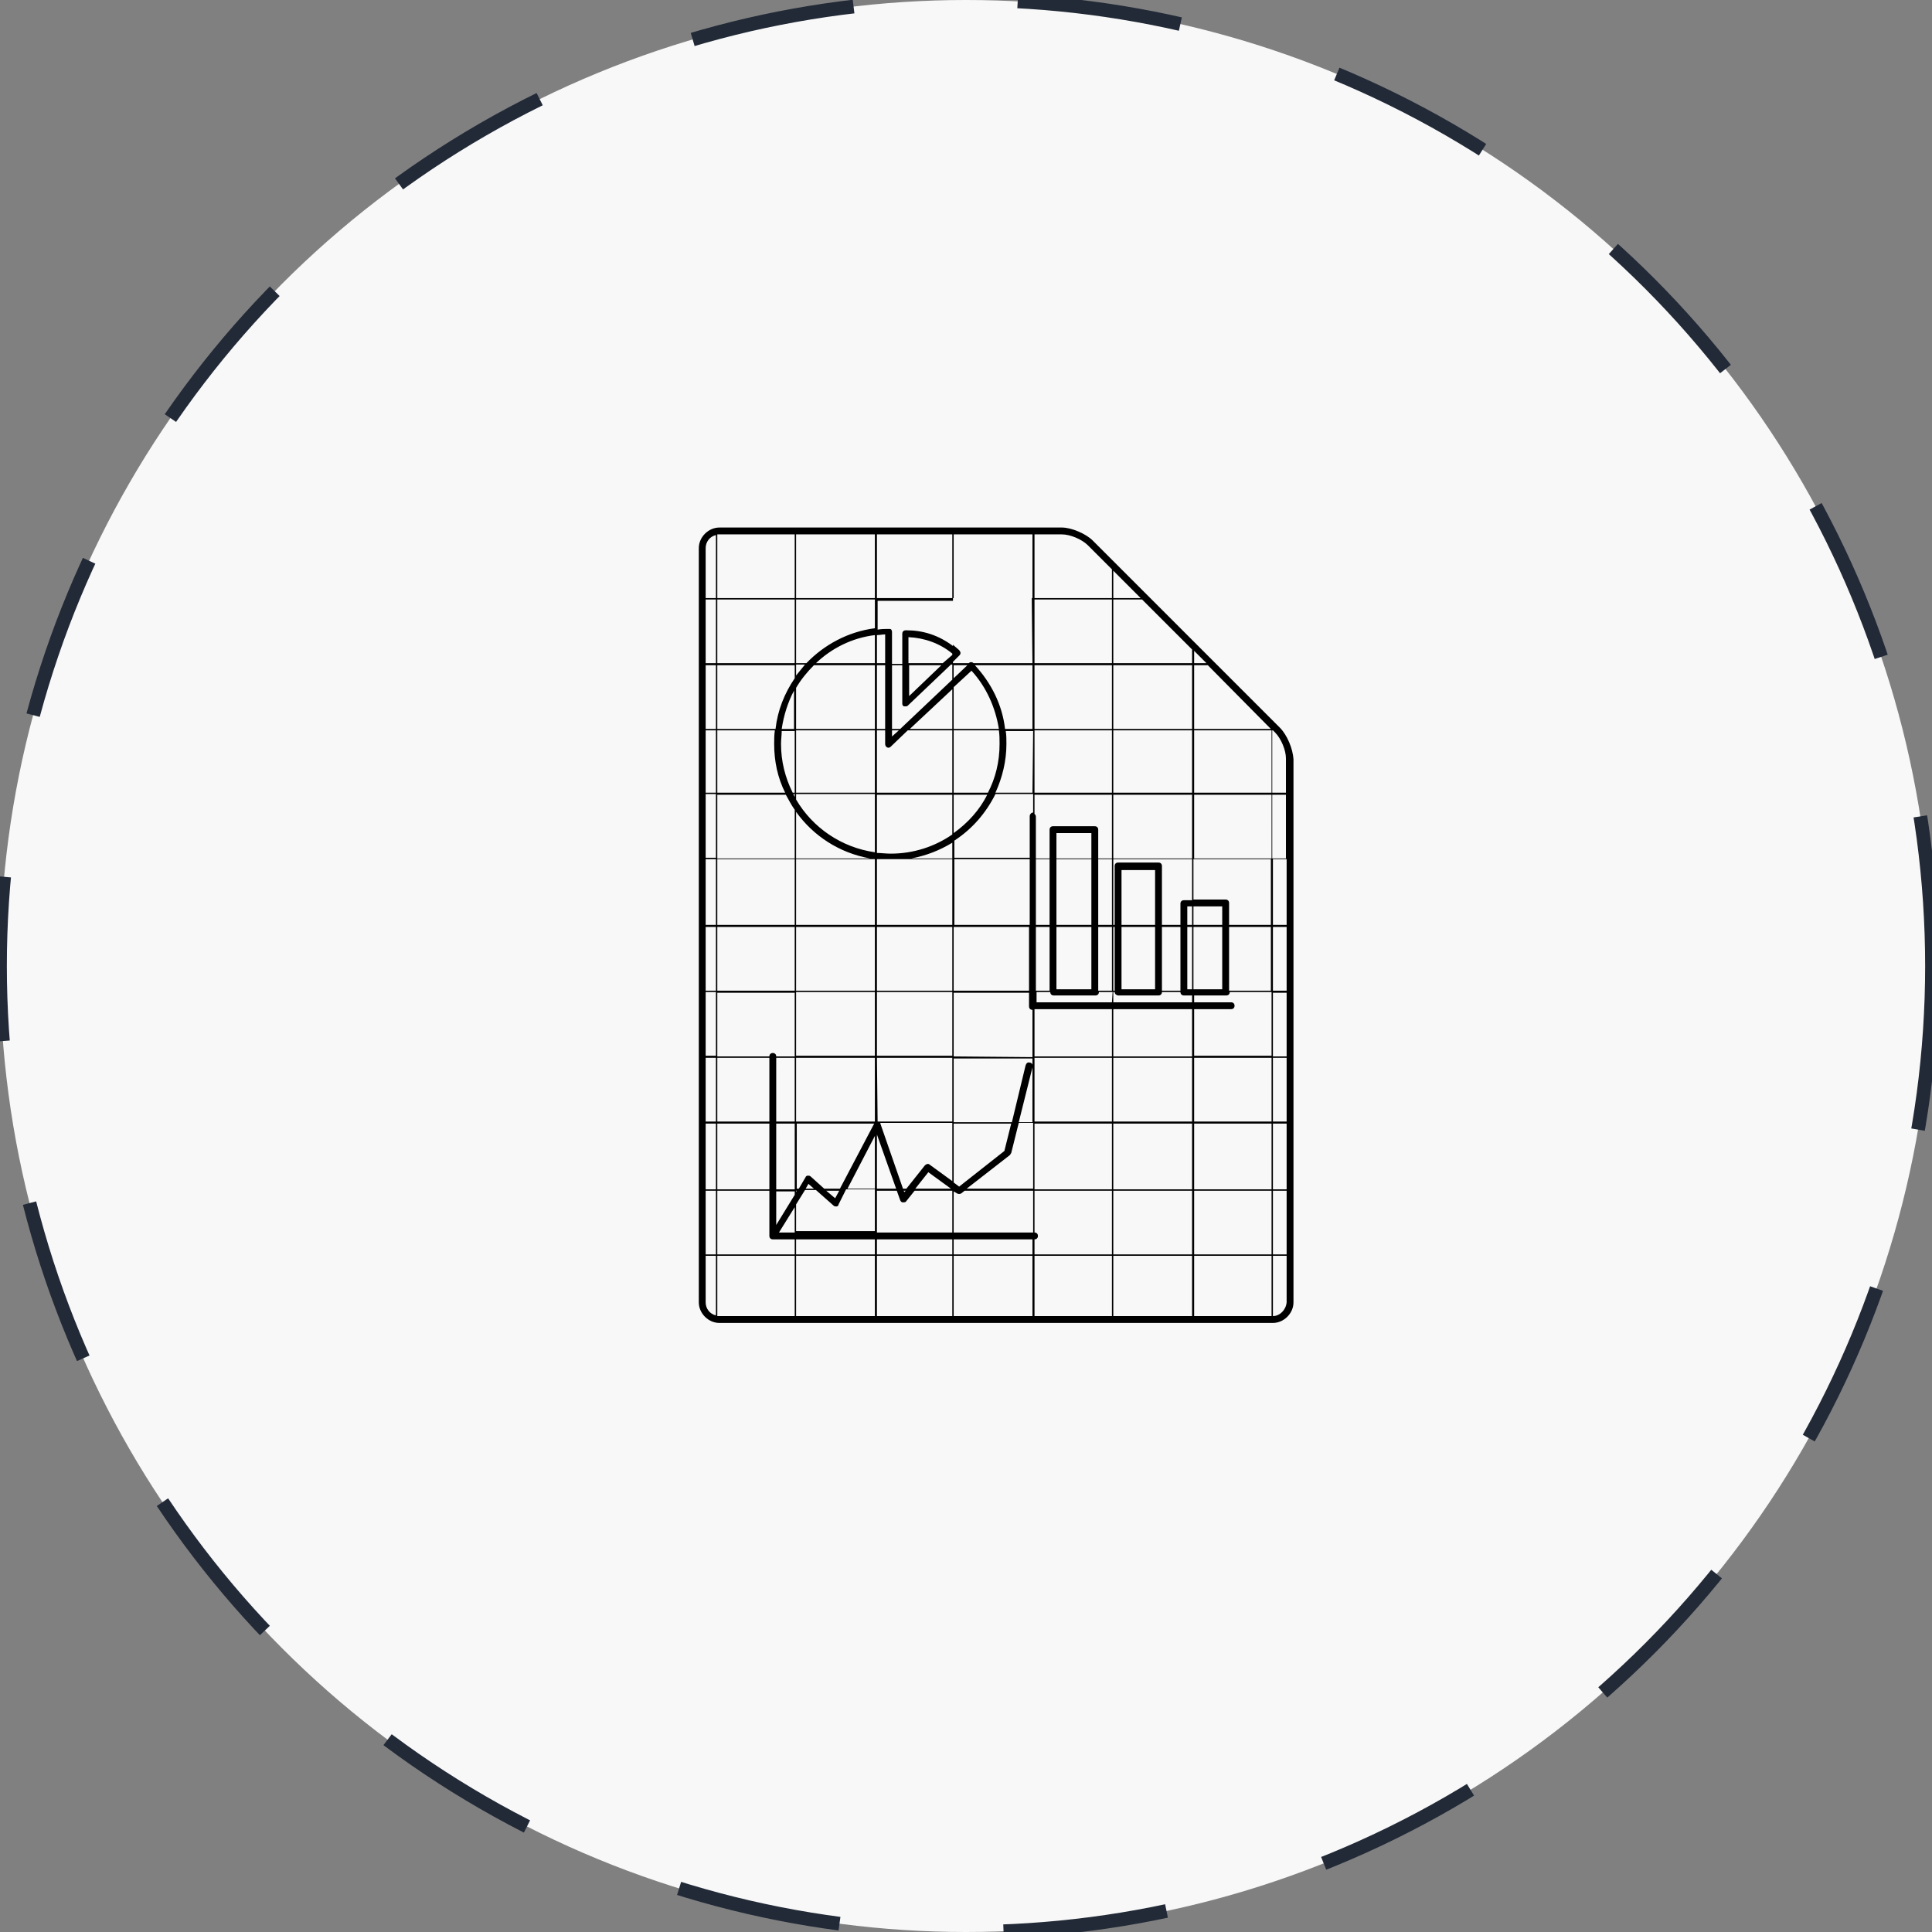 <?xml version="1.0" encoding="utf-8"?>
<!-- Generator: Adobe Illustrator 19.2.0, SVG Export Plug-In . SVG Version: 6.00 Build 0)  -->
<svg version="1.1" id="Layer_1" xmlns:sketch="http://www.bohemiancoding.com/sketch/ns"
	 xmlns="http://www.w3.org/2000/svg" xmlns:xlink="http://www.w3.org/1999/xlink" x="0px" y="0px" viewBox="0 0 282 282"
	 style="enable-background:new 0 0 282 282;" xml:space="preserve">
<rect x="0" y="0" width="282" height="282" fill="#808080" stroke="none"/>
<style type="text/css">
	.st0{fill:#f8f8f8;stroke:#222A37;stroke-width:2;stroke-dasharray:24;}
</style>
<title>Page 1 + Oval 7 Copy 8</title>
<desc>Created with Sketch.</desc>
<g id="Welcome" sketch:type="MSPage">
	<g id="Product-v3" transform="translate(-127, -3048)" sketch:type="MSArtboardGroup">
		<g id="Page-1-_x2B_-Oval-7-Copy-8" transform="translate(127, 3048)" sketch:type="MSLayerGroup">
			<circle id="Oval-7-Copy-8" sketch:type="MSShapeGroup" class="st0" cx="141" cy="141" r="141">
			</circle>
			<g id="Page-1" transform="translate(102, 77)" sketch:type="MSShapeGroup">
				<path d="M84.8,29.2L57.5,1.9c-1-1-3.1-1.9-4.5-1.9H3C1.4,0,0,1.4,0,3v110.1c0,1.6,1.4,3,3,3h80.8c1.6,0,3-1.4,3-3V33.8
					C86.7,32.3,85.9,30.3,84.8,29.2L84.8,29.2z M83.5,115.1H72.3v-8.8h11.3V115.1z M64.7,10.5l7.3,7.3v2H60.5v-9.3L64.7,10.5
					L64.7,10.5z M60.5,10.3v-4l4,4H60.5z M83.5,29.4H72.3v-9.3h2L83.5,29.4L83.5,29.4z M29.8,96.5L26.5,87c0,0,0,0,0-0.1H37v8.5
					L33.7,93c-0.2-0.2-0.5-0.1-0.7,0.1l-2.7,3.4L29.8,96.5L29.8,96.5z M30.2,96.8L30,97l-0.1-0.2H30.2z M18.3,96.5l-2-1.8
					c-0.1-0.1-0.3-0.1-0.4-0.1c-0.1,0-0.3,0.1-0.3,0.2l-1,1.7h-0.3V87h11.3l0,0l-5,9.5L18.3,96.5L18.3,96.5z M20.5,96.8l-0.6,1.1
					l-1.3-1.1H20.5z M16.8,96.5h-1.2l0.4-0.7L16.8,96.5z M14.3,96.8l-0.1,0.2v-0.2H14.3z M14,29.6v9.1h-0.3
					c-1.1-2.2-1.7-4.6-1.7-7.1c0-0.7,0.1-1.3,0.1-1.9H14z M12.1,29.4c0.3-2,0.9-3.9,1.8-5.6v5.6H12.1z M27.2,29.6v2
					c0,0.2,0.1,0.4,0.3,0.5c0.2,0.1,0.4,0,0.5-0.1l2.5-2.4H37v9.1H26v-9.1H27.2z M26,29.4v-9.3h1.2v9.3L26,29.4L26,29.4z M28.2,29.6
					h1l-1,0.9V29.6z M66.6,58h-4.9V50h4.9V58z M66.6,58.3v9.1h-4.9v-9.1H66.6z M76.4,58h-4.2v-2.7h4.2V58z M48.3,78.1
					c-0.3-0.1-0.5,0.1-0.6,0.4l-2,8.3h-8.5v-9.3h11.5v9.3h-2l2-8C48.8,78.4,48.6,78.1,48.3,78.1L48.3,78.1z M37.2,95.6V87h8.4l-1,4
					L38,96.2L37.2,95.6z M26.1,86.7C26,86.7,26,86.7,26.1,86.7C26,86.7,26,86.7,26.1,86.7L26,77.4h11v9.3H26.1z M10.8,76.7
					c-0.3,0-0.5,0.2-0.5,0.5H2.7v-9.3H14v9.3h-2.7C11.3,76.9,11.1,76.7,10.8,76.7L10.8,76.7z M57.3,48.3h-5.1v-3.7h5.1V48.3z
					 M57.3,48.5V58h-5.1v-9.6H57.3z M61.2,68.3h5.9c0.3,0,0.5-0.2,0.5-0.5h2.7c0,0.3,0.2,0.5,0.5,0.5H72v1H60.5v-1.5h0.2
					C60.7,68.1,61,68.3,61.2,68.3L61.2,68.3z M60.3,69.3h-11v-1.5h2c0,0.3,0.2,0.5,0.5,0.5h6.1c0.3,0,0.5-0.2,0.5-0.5h2L60.3,69.3
					L60.3,69.3z M48.3,58h-11v-9.6h11V58z M37,58H26v-9.6h1.3c0.2,0,0.5,0,0.7,0c0.2,0,0.5,0,0.7,0H37L37,58L37,58z M31,48.3
					c2.2-0.4,4.2-1.2,6-2.3v2.3H31z M25.7,48.5V58H14.2v-9.6H25.7z M14.2,48.3v-6.8c2.5,3.5,6.3,6,10.8,6.8H14.2z M25.7,58.3v9.3
					H14.2v-9.3H25.7z M26,58.3h11v9.3H26V58.3z M37.2,58.3h11v9.3h-11V58.3z M49.2,67.6v-9.3h2v9.3L49.2,67.6L49.2,67.6z M52.2,67.4
					v-9.1h5.1v9.1H52.2z M51.2,58h-2v-9.6h2V58z M48.3,42.1v6.1h-11v-2.5c2.6-1.7,4.6-4,6-6.8h5.5v2.7
					C48.5,41.6,48.3,41.9,48.3,42.1L48.3,42.1z M37.2,44.6v-5.6h4.9C41,41.2,39.3,43.1,37.2,44.6L37.2,44.6z M37,44.8
					c-2.6,1.8-5.7,2.8-9,2.8c-0.7,0-1.4-0.1-2-0.1v-8.5h11L37,44.8L37,44.8z M25.7,47.4c-4.9-0.7-9.1-3.6-11.5-7.7v-0.8h11.5V47.4z
					 M14,39.3c-0.1-0.1-0.1-0.2-0.2-0.4H14V39.3z M14,41.2v7.1H2.7v-9.3h10C13.1,39.7,13.5,40.5,14,41.2L14,41.2z M14,48.5V58H2.7
					v-9.6H14z M14,58.3v9.3H2.7v-9.3H14z M14.2,67.8h11.5v9.3H14.2V67.8z M26,67.8h11v9.3H26V67.8z M37.2,77.2v-9.3h11v2
					c0,0.3,0.2,0.5,0.5,0.5v6.9L37.2,77.2L37.2,77.2z M49,70.3h11.3v6.9H49V70.3z M60.5,70.3H72v6.9H60.5V70.3z M72.3,70.3h5.4
					c0.3,0,0.5-0.2,0.5-0.5c0-0.3-0.2-0.5-0.5-0.5h-5.4v-1h4.7c0.3,0,0.5-0.2,0.5-0.5h6.1v9.3H72.3V70.3z M77.4,67.6v-9.3h6.1v9.3
					L77.4,67.6L77.4,67.6z M76.4,67.4h-4.2v-9.1h4.2V67.4z M72,58h-0.7v-2.7H72V58z M72,58.3v9.1h-0.7v-9.1H72z M70.3,67.6h-2.7
					v-9.3h2.7V67.6z M60.7,67.6h-0.2v-9.3h0.2V67.6z M60.3,67.6h-2v-9.3h2V67.6z M58.3,58v-9.6h2V58H58.3z M58.3,48.3v-4.2
					c0-0.3-0.2-0.5-0.5-0.5h-6.1c-0.3,0-0.5,0.2-0.5,0.5v4.2h-2v-6.1c0-0.2-0.1-0.3-0.2-0.4v-2.8h11.3v9.3L58.3,48.3L58.3,48.3z
					 M49,38.7v-9.1h11.3v9.1H49z M48.7,38.7h-5.4c1-2.2,1.6-4.6,1.6-7.1c0-0.7,0-1.3-0.1-1.9h4L48.7,38.7L48.7,38.7z M43.9,31.6
					c0,2.6-0.6,5-1.7,7.1h-5v-9.1h6.6C43.9,30.3,43.9,30.9,43.9,31.6L43.9,31.6z M37.2,29.4v-6.1l2.6-2.4c2.2,2.4,3.5,5.4,4,8.5
					H37.2z M37,29.4h-6.2l6.2-5.8V29.4z M25.7,38.7H14.2v-9.1h11.5V38.7z M12.6,38.7H2.7v-9.1h8.4C11,30.3,11,30.9,11,31.6
					C11,34.1,11.5,36.5,12.6,38.7L12.6,38.7z M2.5,38.7H1v-9.1h1.5V38.7z M2.5,38.9v9.3H1v-9.3H2.5z M2.5,48.5V58H1v-9.6H2.5z
					 M2.5,58.3v9.3H1v-9.3H2.5z M2.5,67.8v9.3H1v-9.3H2.5z M2.5,77.4v9.3H1v-9.3H2.5z M2.7,77.4h7.6v9.3H2.7V77.4z M11.3,77.4H14
					v9.3h-2.7V77.4z M14.2,77.4h11.5v9.3H14.2V77.4z M25.7,88.8v7.7h-4L25.7,88.8z M26,88.6l2.8,7.9H26V88.6z M33.5,94.1l3.3,2.4
					h-5.2L33.5,94.1z M37.7,97.2c0.2,0.1,0.4,0.1,0.6,0l0.5-0.4h10v6.1H37.2v-6L37.7,97.2z M39.1,96.5l6.3-4.9
					c0.1-0.1,0.1-0.2,0.2-0.3l1.1-4.4h2.1v9.6H39.1z M49,87h11.3v9.6H49V87z M49,86.7v-9.3h11.3v9.3H49z M60.5,77.4H72v9.3H60.5
					V77.4z M72.3,77.4h11.3v9.3H72.3V77.4z M83.8,77.4h2v9.3h-2V77.4z M83.8,77.2v-9.3h2v9.3H83.8z M83.8,67.6v-9.3h2v9.3L83.8,67.6
					L83.8,67.6z M83.8,58v-9.6h2V58H83.8z M83.5,58h-6.1v-3.2c0-0.3-0.2-0.5-0.5-0.5h-4.7v-5.9h11.3V58z M72,54.4h-1.2
					c-0.3,0-0.5,0.2-0.5,0.5V58h-2.7v-8.6c0-0.3-0.2-0.5-0.5-0.5h-5.9c-0.3,0-0.5,0.2-0.5,0.5V58h-0.2v-9.6H72V54.4z M60.5,48.3
					v-9.3H72v9.3L60.5,48.3L60.5,48.3z M60.5,38.7v-9.1H72v9.1H60.5z M60.5,29.4v-9.3H72v9.3L60.5,29.4L60.5,29.4z M60.3,29.4H49
					v-9.3h11.3V29.4z M48.7,29.4h-4c-0.4-3.5-2-6.7-4.4-9.3h8.4V29.4z M37.2,22v-1.9h2L37.2,22z M37,22.2l-7.6,7.2h-1.2v-9.3h1.5
					v5.6c0,0.2,0.1,0.4,0.3,0.4c0.1,0,0.1,0,0.2,0c0.1,0,0.2,0,0.3-0.1l6.3-6H37V22.2z M35.6,19.8h-5V16c2.3,0.1,4.6,0.9,6.4,2.4
					v0.2L35.6,19.8z M35.4,20.1l-4.7,4.5v-4.5H35.4z M30.3,15h-0.1c-0.3,0-0.5,0.2-0.5,0.5v4.4h-1.5v-4.7c0-0.1-0.1-0.3-0.1-0.3
					c-0.1-0.1-0.2-0.1-0.3-0.1c-0.6,0-1.1,0-1.7,0.1v-4.2h11v6.6C35,15.7,32.7,15,30.3,15L30.3,15z M27.2,15.6v4.2H26v-4.1
					C26.4,15.7,26.8,15.6,27.2,15.6L27.2,15.6z M25.7,19.8h-8.6c2.3-2.2,5.3-3.7,8.6-4.1V19.8z M25.7,20.1v9.3H14.2v-6
					c0.7-1.2,1.6-2.3,2.6-3.3H25.7z M14.2,21.6v-1.6h1.3C15,20.6,14.6,21.1,14.2,21.6L14.2,21.6z M14,22c-1.5,2.2-2.5,4.7-2.8,7.4
					H2.7v-9.3H14V22z M2.5,29.4H1v-9.3h1.5V29.4z M1,87h1.5v9.6H1V87z M2.7,87h7.6v9.6H2.7V87z M11.3,87H14v9.6h-2.7V87z M14,96.8
					v0.6l-2.7,4.4v-4.9H14z M14,99.2v3.7h-2.3L14,99.2z M14.2,98.8l1.3-2.1h1.6l2.6,2.3c0.1,0.1,0.3,0.1,0.4,0.1
					c0.1,0,0.3-0.1,0.3-0.3l1.1-2.2h4.2v6.1H14.2V98.8z M26,96.8h2.9l0.5,1.4c0.1,0.2,0.2,0.3,0.4,0.3c0.2,0,0.4,0,0.5-0.2l1.2-1.5
					H37v6.1H26L26,96.8L26,96.8z M37,103.9v2.2H26v-2.2H37z M37.2,103.9h11.5v2.2H37.2V103.9z M49,103.9c0.3,0,0.5-0.2,0.5-0.5
					s-0.2-0.5-0.5-0.5v-6.1h11.3v9.3H49V103.9z M60.5,96.8H72v9.3H60.5V96.8z M60.5,96.5V87H72v9.6H60.5z M72.3,87h11.3v9.6H72.3V87
					z M83.8,87h2v9.6h-2V87z M85.7,48.3h-2v-9.3h2V48.3z M83.5,48.3H72.3v-9.3h11.3V48.3z M72.3,38.7v-9.1h11.3v9.1H72.3z
					 M72.3,19.8v-1.8l1.8,1.8H72.3z M60.3,19.8H49v-9.3h11.3V19.8z M48.7,19.8h-8.6c-0.2-0.2-0.5-0.2-0.7,0h-2.3v-0.2l0.9-0.9
					c0.1-0.1,0.2-0.2,0.2-0.4c0-0.1-0.1-0.3-0.2-0.4c-0.3-0.3-0.6-0.5-0.9-0.8v-6.8h11.5L48.7,19.8L48.7,19.8z M37.2,10.3V1h11.5
					v9.3H37.2z M37,10.3H26V1h11V10.3z M25.7,10.3H14.2V1h11.5V10.3z M25.7,10.5v4.2c-3.9,0.5-7.4,2.4-10,5.1h-1.5v-9.3H25.7z
					 M14,19.8H2.7v-9.3H14V19.8z M2.5,19.8H1v-9.3h1.5V19.8z M1,96.8h1.5v9.3H1V96.8z M2.7,96.8h7.6v6.6c0,0.3,0.2,0.5,0.5,0.5H14
					v2.2H2.7V96.8z M14.2,103.9h11.5v2.2H14.2V103.9z M25.7,106.3v8.8H14.2v-8.8H25.7z M26,106.3h11v8.8H26V106.3z M37.2,106.3h11.5
					v8.8H37.2V106.3z M49,106.3h11.3v8.8H49V106.3z M60.5,106.3H72v8.8H60.5V106.3z M72.3,106.1v-9.3h11.3v9.3H72.3z M83.8,96.8h2
					v9.3h-2V96.8z M85.7,38.7h-2v-9.1h0.1l0.3,0.3c0.9,0.9,1.6,2.6,1.6,3.8L85.7,38.7L85.7,38.7z M56.8,2.6l3.5,3.5v4.2H49V1h4
					C54.2,1,55.9,1.7,56.8,2.6L56.8,2.6z M14,1v9.3H2.7V1C2.8,1,2.9,1,3,1H14z M2.5,1.1v9.2H1V3C1,2.1,1.6,1.3,2.5,1.1L2.5,1.1z
					 M1,113.1v-6.8h1.5v8.7C1.6,114.8,1,114,1,113.1L1,113.1z M2.7,115.1v-8.8H14v8.8H3C2.9,115.1,2.8,115.1,2.7,115.1L2.7,115.1z
					 M83.8,115.1v-8.8h2v6.8C85.7,114.2,84.8,115.1,83.8,115.1L83.8,115.1z"/>
			</g>
		</g>
	</g>
</g>
</svg>
